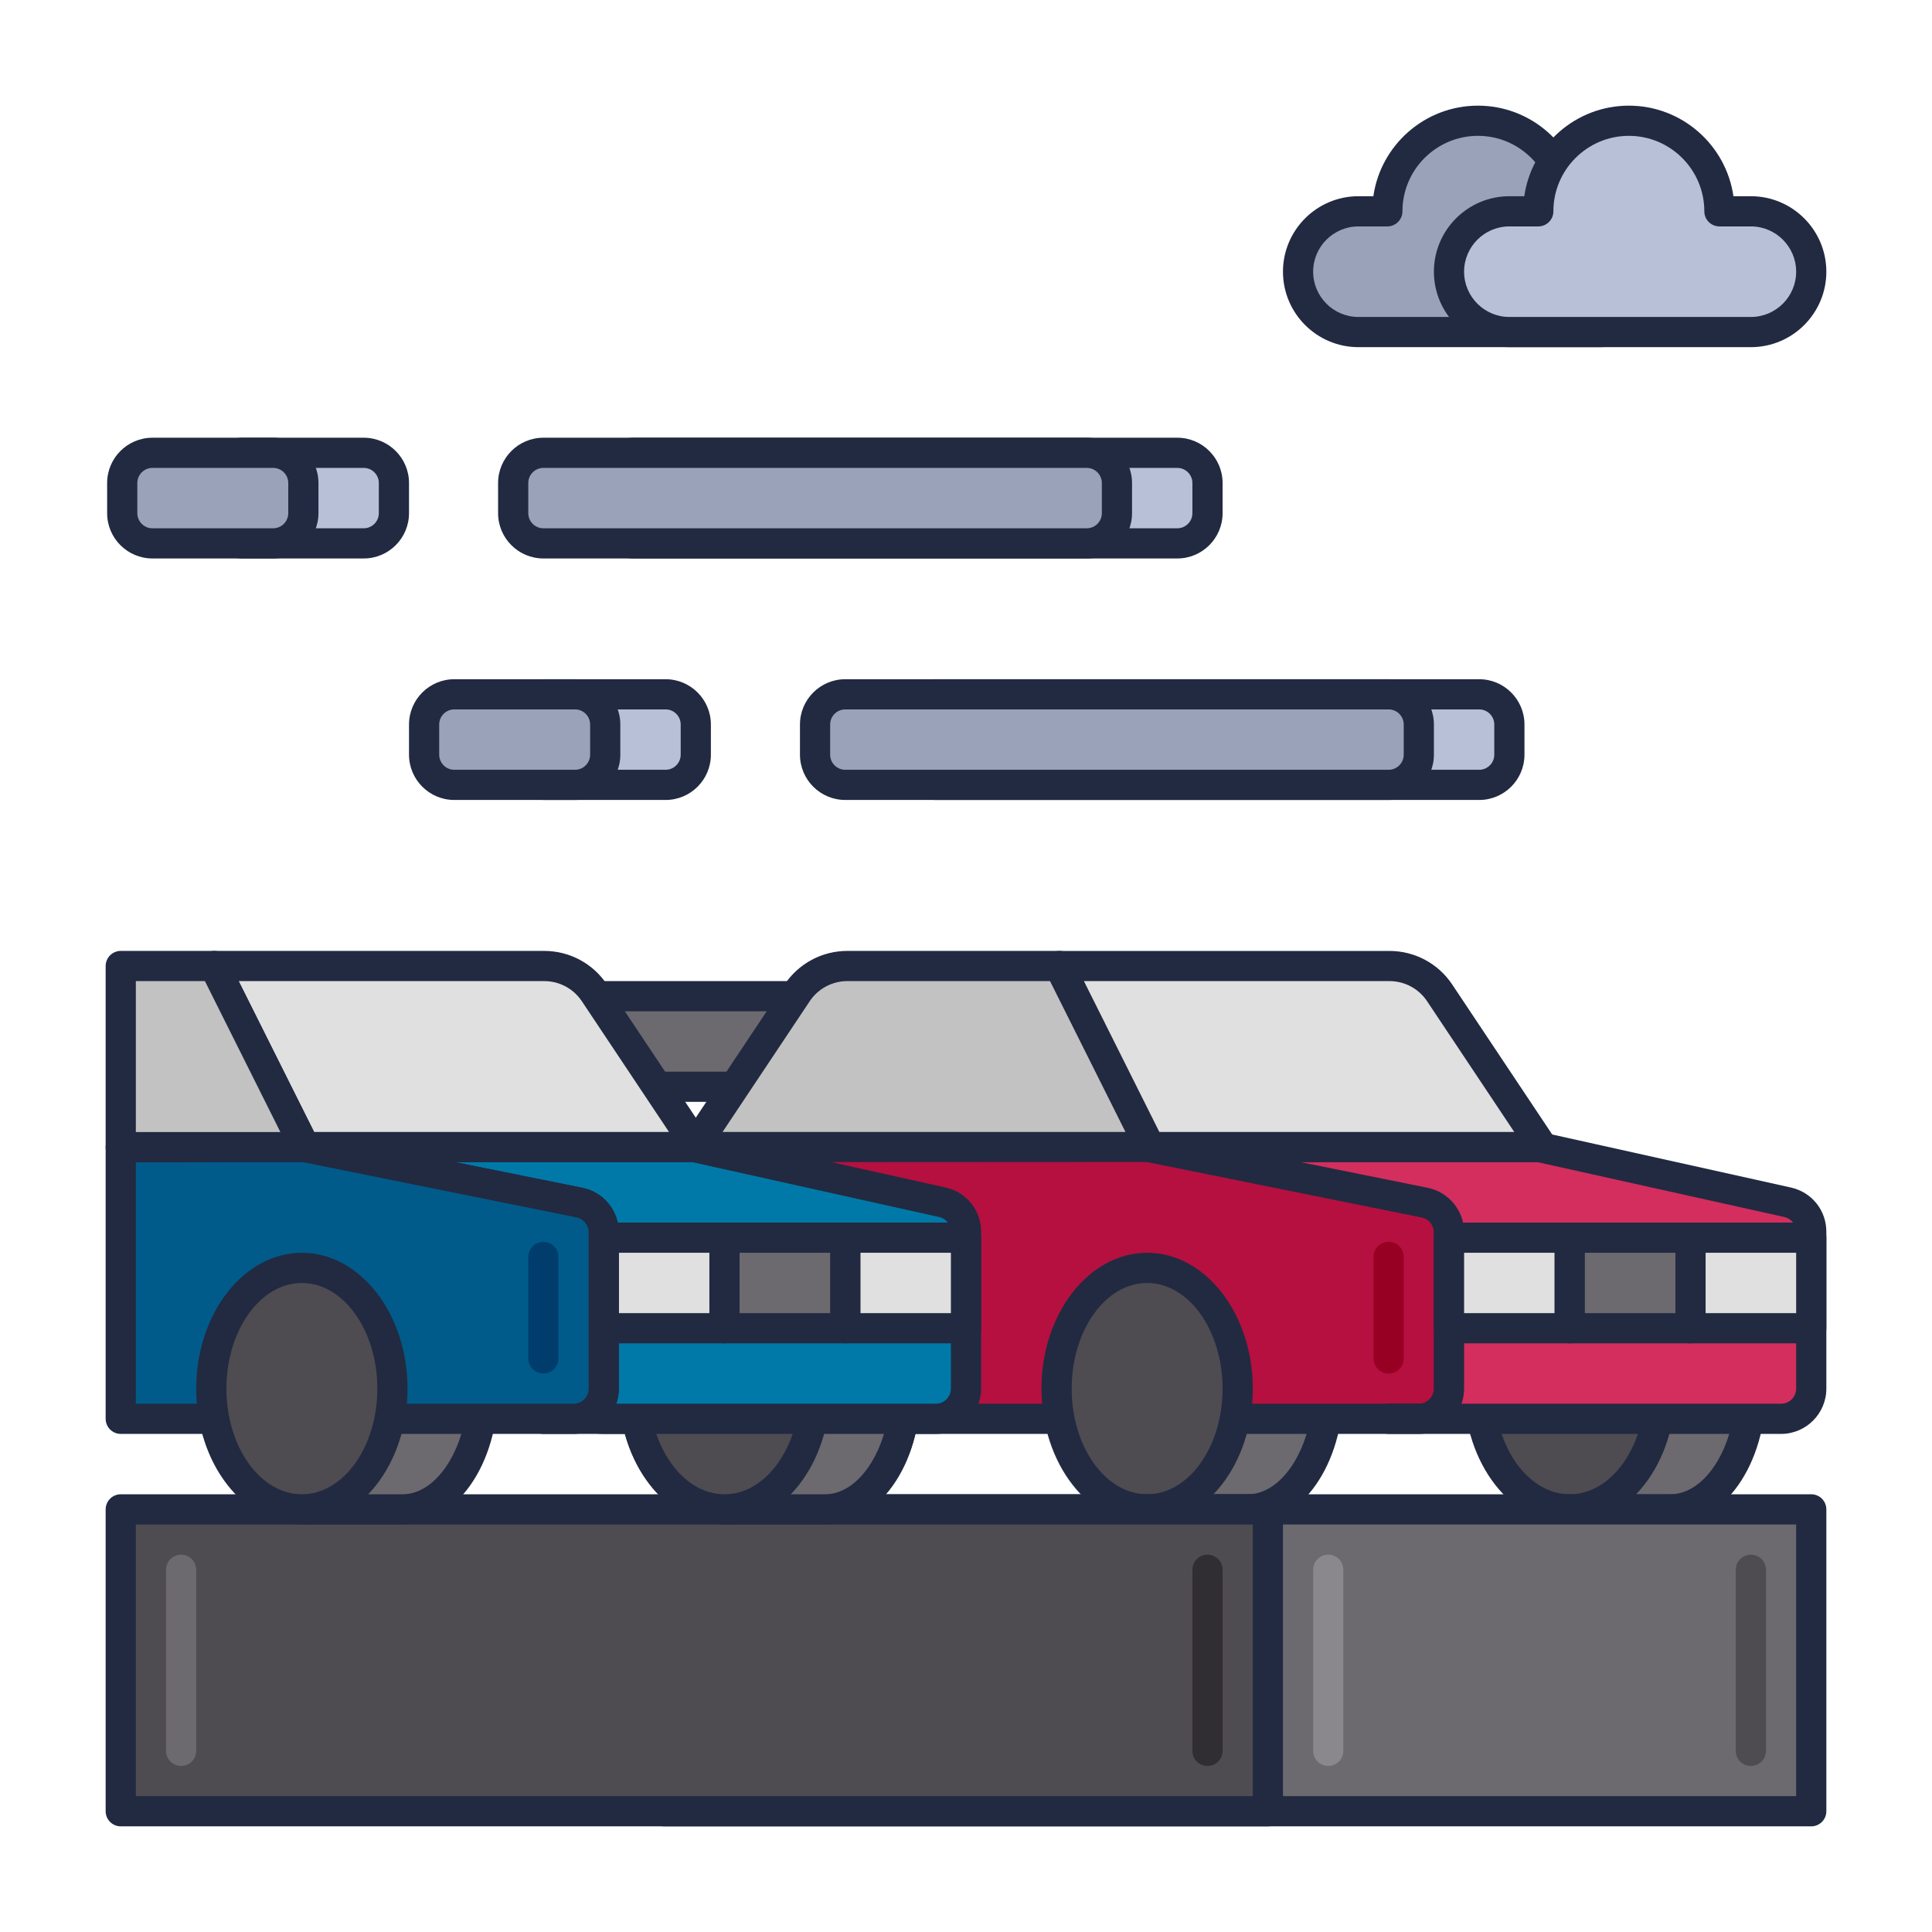 <svg id="Icon_Set" enable-background="new 0 0 64 64" height="512" viewBox="0 0 64 64" width="512" xmlns="http://www.w3.org/2000/svg"><path d="m43 9c0 1.105.895 2 2 2h8c1.105 0 2-.895 2-2 0-1.105-.895-2-2-2h-1.042c0-1.657-1.343-3-3-3s-3 1.343-3 3h-.958c-1.105 0-2 .895-2 2z" fill="#99a2b9"/><path d="m53 11.5h-8c-1.378 0-2.5-1.121-2.5-2.5s1.122-2.5 2.5-2.5h.494c.243-1.694 1.704-3 3.464-3s3.221 1.306 3.464 3h.578c1.378 0 2.5 1.121 2.5 2.5s-1.122 2.5-2.5 2.5zm-8-4c-.827 0-1.5.673-1.5 1.5s.673 1.5 1.5 1.5h8c.827 0 1.5-.673 1.5-1.5s-.673-1.5-1.5-1.5h-1.042c-.276 0-.5-.224-.5-.5 0-1.379-1.122-2.5-2.5-2.5s-2.5 1.121-2.5 2.5c0 .276-.224.5-.5.5z" fill="#212a41"/><path d="m56.958 7c0-1.657-1.343-3-3-3s-3 1.343-3 3h-.958c-1.105 0-2 .895-2 2 0 1.105.895 2 2 2h8c1.105 0 2-.895 2-2 0-1.105-.895-2-2-2z" fill="#b7c0d7"/><path d="m58 11.5h-8c-1.378 0-2.5-1.121-2.5-2.5s1.122-2.5 2.5-2.5h.494c.243-1.694 1.704-3 3.464-3s3.221 1.306 3.464 3h.578c1.378 0 2.5 1.121 2.5 2.5s-1.122 2.5-2.5 2.5zm-8-4c-.827 0-1.5.673-1.5 1.5s.673 1.5 1.5 1.5h8c.827 0 1.5-.673 1.5-1.5s-.673-1.5-1.5-1.5h-1.042c-.276 0-.5-.224-.5-.5 0-1.379-1.122-2.5-2.5-2.5s-2.5 1.121-2.5 2.5c0 .276-.224.5-.5.5zm7.458-.5h.01z" fill="#212a41"/><path d="m28 36h-10l-1-3h10z" fill="#6c696f"/><path d="m28 36.5h-10c-.215 0-.406-.138-.474-.342l-1-3c-.051-.152-.025-.32.068-.45.094-.131.245-.208.406-.208h10c.215 0 .406.138.474.342l1 3c.051.152.025.32-.068.45-.094.131-.245.208-.406.208zm-9.64-1h8.946l-.667-2h-8.946z" fill="#212a41"/><path d="m55.333 42h-3.333v8h3.333c1.473 0 2.667-1.791 2.667-4s-1.194-4-2.667-4z" fill="#6c696f"/><path d="m55.333 50.5h-3.333c-.276 0-.5-.224-.5-.5v-8c0-.276.224-.5.5-.5h3.333c1.776 0 3.167 1.977 3.167 4.5s-1.391 4.5-3.167 4.5zm-2.833-1h2.833c1.175 0 2.167-1.603 2.167-3.5s-.992-3.5-2.167-3.5h-2.833z" fill="#212a41"/><ellipse cx="52" cy="46" fill="#4e4b51" rx="3" ry="4"/><path d="m52 50.5c-1.93 0-3.5-2.019-3.5-4.5s1.57-4.5 3.5-4.5 3.5 2.019 3.5 4.5-1.57 4.5-3.5 4.5zm0-8c-1.378 0-2.5 1.57-2.5 3.5s1.122 3.5 2.5 3.5 2.5-1.57 2.5-3.5-1.122-3.5-2.5-3.5z" fill="#212a41"/><path d="m41.333 42h-3.333v8h3.333c1.473 0 2.667-1.791 2.667-4s-1.194-4-2.667-4z" fill="#6c696f"/><path d="m41.333 50.5h-3.333c-.276 0-.5-.224-.5-.5v-8c0-.276.224-.5.5-.5h3.333c1.776 0 3.167 1.977 3.167 4.5s-1.391 4.5-3.167 4.5zm-2.833-1h2.833c1.175 0 2.167-1.603 2.167-3.5s-.992-3.5-2.167-3.5h-2.833z" fill="#212a41"/><path d="m27.333 42h-3.333v8h3.333c1.473 0 2.667-1.791 2.667-4s-1.194-4-2.667-4z" fill="#6c696f"/><path d="m27.333 50.5h-3.333c-.276 0-.5-.224-.5-.5v-8c0-.276.224-.5.5-.5h3.333c1.776 0 3.167 1.977 3.167 4.5s-1.391 4.5-3.167 4.5zm-2.833-1h2.833c1.175 0 2.167-1.603 2.167-3.5s-.992-3.5-2.167-3.5h-2.833z" fill="#212a41"/><path d="m23 38h15.097l-3-6h-7.027c-.669 0-1.293.334-1.664.891z" fill="#c2c2c2"/><path d="m38.097 38.5h-15.097c-.185 0-.354-.102-.441-.264-.087-.163-.078-.36.025-.514l3.406-5.109c.465-.697 1.242-1.113 2.08-1.113h7.027c.189 0 .362.107.447.276l3 6c.078.155.069.339-.022.486s-.251.238-.425.238zm-14.163-1h13.354l-2.5-5h-6.718c-.502 0-.969.25-1.248.668z" fill="#212a41"/><path d="m47.198 39.838-9.101-1.838h-18.097c-1.105 0-2 .895-2 2v5c0 1.105.895 2 2 2h27c.552 0 1-.448 1-1v-5.182c0-.476-.335-.886-.802-.98z" fill="#b51040"/><path d="m47 47.5h-27c-1.378 0-2.5-1.121-2.5-2.5v-5c0-1.379 1.122-2.5 2.5-2.5h18.097l9.2 1.848c.697.142 1.202.76 1.202 1.471v5.181c.001.827-.672 1.5-1.499 1.5zm-9.002-9.01-17.998.01c-.827 0-1.5.673-1.5 1.5v5c0 .827.673 1.5 1.5 1.5h27c.276 0 .5-.225.5-.5v-5.182c0-.236-.168-.443-.401-.49z" fill="#212a41"/><path d="m46 45.5c-.276 0-.5-.224-.5-.5v-3.363c0-.276.224-.5.5-.5s.5.224.5.5v3.363c0 .276-.224.5-.5.5z" fill="#970022"/><path d="m51.097 38h-13l-3-6h10.93c.669 0 1.293.334 1.664.891z" fill="#e0e0e0"/><path d="m51.097 38.5h-13c-.189 0-.362-.107-.447-.276l-3-6c-.078-.155-.069-.339.022-.486s.252-.237.425-.237h10.93c.838 0 1.616.416 2.08 1.113l3.406 5.109c.102.153.112.351.025.514-.087.161-.256.263-.441.263zm-12.691-1h11.757l-2.888-4.332c-.278-.418-.745-.668-1.248-.668h-10.121z" fill="#212a41"/><path d="m38.097 38 9.101 1.838c.467.094.802.504.802.98v5.182c0 .552-.448 1-1 1h-1 13c.552 0 1-.448 1-1v-5.198c0-.469-.326-.875-.783-.976l-8.217-1.826z" fill="#d32e5e"/><path d="m59 47.5h-13c-.276 0-.5-.224-.5-.5s.224-.5.5-.5h1c.276 0 .5-.225.5-.5v-5.182c0-.237-.169-.443-.401-.49l-9.101-1.838c-.251-.051-.424-.284-.398-.54s.241-.45.498-.45h12.902c.037 0 .073.004.108.012l8.217 1.826c.692.153 1.175.756 1.175 1.464v5.198c0 .827-.673 1.5-1.5 1.5zm-10.585-1h10.585c.276 0 .5-.225.5-.5v-5.198c0-.235-.161-.437-.392-.487l-8.163-1.815h-7.846l4.198.848c.697.142 1.203.76 1.203 1.471v5.181c0 .175-.03.344-.085.5z" fill="#212a41"/><path d="m48 41h4v3h-4z" fill="#e0e0e0"/><path d="m52 44.5h-4c-.276 0-.5-.224-.5-.5v-3c0-.276.224-.5.5-.5h4c.276 0 .5.224.5.5v3c0 .276-.224.5-.5.5zm-3.5-1h3v-2h-3z" fill="#212a41"/><path d="m56 41h4v3h-4z" fill="#e0e0e0"/><path d="m60 44.5h-4c-.276 0-.5-.224-.5-.5v-3c0-.276.224-.5.5-.5h4c.276 0 .5.224.5.5v3c0 .276-.224.5-.5.5zm-3.5-1h3v-2h-3z" fill="#212a41"/><path d="m52 41h4v3h-4z" fill="#6c696f"/><path d="m56 44.5h-4c-.276 0-.5-.224-.5-.5v-3c0-.276.224-.5.5-.5h4c.276 0 .5.224.5.5v3c0 .276-.224.5-.5.5zm-3.5-1h3v-2h-3z" fill="#212a41"/><ellipse cx="24" cy="46" fill="#4e4b51" rx="3" ry="4"/><path d="m24 50.5c-1.93 0-3.5-2.019-3.5-4.5s1.57-4.5 3.5-4.5 3.5 2.019 3.5 4.5-1.57 4.5-3.5 4.5zm0-8c-1.378 0-2.5 1.57-2.5 3.5s1.122 3.5 2.5 3.5 2.5-1.57 2.5-3.5-1.122-3.5-2.5-3.5z" fill="#212a41"/><ellipse cx="38" cy="46" fill="#4e4b51" rx="3" ry="4"/><path d="m38 50.5c-1.93 0-3.5-2.019-3.5-4.5s1.57-4.5 3.5-4.5 3.5 2.019 3.5 4.5-1.57 4.5-3.5 4.5zm0-8c-1.378 0-2.5 1.57-2.5 3.5s1.122 3.5 2.5 3.5 2.5-1.57 2.5-3.5-1.122-3.5-2.5-3.5z" fill="#212a41"/><path d="m20 38.5c-.276 0-.5-.224-.5-.5v-2c0-.276.224-.5.5-.5s.5.224.5.5v2c0 .276-.224.5-.5.5z" fill="#212a41"/><path d="m22 50h38v10h-38z" fill="#6c696f"/><path d="m60 60.5h-38c-.276 0-.5-.224-.5-.5v-10c0-.276.224-.5.5-.5h38c.276 0 .5.224.5.5v10c0 .276-.224.5-.5.5zm-37.5-1h37v-9h-37z" fill="#212a41"/><path d="m58 58.5c-.276 0-.5-.224-.5-.5v-6c0-.276.224-.5.5-.5s.5.224.5.5v6c0 .276-.224.5-.5.5z" fill="#4e4b51"/><path d="m44 58.5c-.276 0-.5-.224-.5-.5v-6c0-.276.224-.5.5-.5s.5.224.5.5v6c0 .276-.224.5-.5.5z" fill="#8a878d"/><path d="m4 50h38v10h-38z" fill="#4e4b51"/><path d="m42 60.5h-38c-.276 0-.5-.224-.5-.5v-10c0-.276.224-.5.5-.5h38c.276 0 .5.224.5.5v10c0 .276-.224.5-.5.5zm-37.5-1h37v-9h-37z" fill="#212a41"/><path d="m40 58.5c-.276 0-.5-.224-.5-.5v-6c0-.276.224-.5.5-.5s.5.224.5.5v6c0 .276-.224.5-.5.5z" fill="#302d33"/><path d="m6 58.5c-.276 0-.5-.224-.5-.5v-6c0-.276.224-.5.5-.5s.5.224.5.5v6c0 .276-.224.5-.5.5z" fill="#6c696f"/><path d="m27.333 42h-3.333v8h3.333c1.473 0 2.667-1.791 2.667-4s-1.194-4-2.667-4z" fill="#6c696f"/><path d="m27.333 50.5h-3.333c-.276 0-.5-.224-.5-.5v-8c0-.276.224-.5.5-.5h3.333c1.776 0 3.167 1.977 3.167 4.5s-1.391 4.5-3.167 4.5zm-2.833-1h2.833c1.175 0 2.167-1.603 2.167-3.5s-.992-3.5-2.167-3.5h-2.833z" fill="#212a41"/><ellipse cx="24" cy="46" fill="#4e4b51" rx="3" ry="4"/><path d="m24 50.5c-1.93 0-3.5-2.019-3.5-4.5s1.57-4.5 3.5-4.5 3.5 2.019 3.5 4.5-1.57 4.5-3.5 4.5zm0-8c-1.378 0-2.5 1.57-2.5 3.5s1.122 3.5 2.5 3.5 2.5-1.57 2.5-3.5-1.122-3.5-2.5-3.5z" fill="#212a41"/><path d="m13.333 42h-3.333v8h3.333c1.473 0 2.667-1.791 2.667-4s-1.194-4-2.667-4z" fill="#6c696f"/><path d="m13.333 50.5h-3.333c-.276 0-.5-.224-.5-.5v-8c0-.276.224-.5.5-.5h3.333c1.776 0 3.167 1.977 3.167 4.5s-1.391 4.5-3.167 4.5zm-2.833-1h2.833c1.175 0 2.167-1.603 2.167-3.5s-.992-3.5-2.167-3.5h-2.833z" fill="#212a41"/><path d="m18 45.5c-.276 0-.5-.224-.5-.5v-3.363c0-.276.224-.5.5-.5s.5.224.5.5v3.363c0 .276-.224.5-.5.5z" fill="#003d6c"/><path d="m23.097 38h-13l-3-6h10.93c.669 0 1.293.334 1.664.891z" fill="#e0e0e0"/><path d="m23.097 38.5h-13c-.189 0-.362-.107-.447-.276l-3-6c-.078-.155-.069-.339.022-.486s.252-.238.425-.238h10.93c.838 0 1.616.416 2.08 1.113l3.406 5.109c.102.153.112.351.025.514-.087.162-.256.264-.441.264zm-12.691-1h11.757l-2.888-4.332c-.278-.418-.745-.668-1.248-.668h-10.121z" fill="#212a41"/><path d="m10.097 38 9.101 1.838c.467.094.802.504.802.98v5.182c0 .552-.448 1-1 1h-1 13c.552 0 1-.448 1-1v-5.198c0-.469-.326-.875-.783-.976l-8.217-1.826z" fill="#0079a8"/><path d="m31 47.5h-13c-.276 0-.5-.224-.5-.5s.224-.5.5-.5h1c.276 0 .5-.225.5-.5v-5.182c0-.237-.169-.443-.401-.49l-9.101-1.838c-.251-.051-.424-.284-.398-.54s.241-.45.498-.45h12.902c.037 0 .073.004.108.012l8.217 1.826c.692.153 1.175.756 1.175 1.464v5.198c0 .827-.673 1.5-1.5 1.5zm-10.585-1h10.585c.276 0 .5-.225.5-.5v-5.198c0-.235-.161-.437-.392-.487l-8.163-1.815h-7.846l4.198.848c.697.142 1.203.76 1.203 1.471v5.181c0 .175-.03.344-.085.5z" fill="#212a41"/><path d="m20 41h4v3h-4z" fill="#e0e0e0"/><path d="m24 44.5h-4c-.276 0-.5-.224-.5-.5v-3c0-.276.224-.5.5-.5h4c.276 0 .5.224.5.5v3c0 .276-.224.5-.5.5zm-3.5-1h3v-2h-3z" fill="#212a41"/><path d="m28 41h4v3h-4z" fill="#e0e0e0"/><path d="m32 44.5h-4c-.276 0-.5-.224-.5-.5v-3c0-.276.224-.5.5-.5h4c.276 0 .5.224.5.5v3c0 .276-.224.5-.5.5zm-3.5-1h3v-2h-3z" fill="#212a41"/><path d="m24 41h4v3h-4z" fill="#6c696f"/><path d="m28 44.5h-4c-.276 0-.5-.224-.5-.5v-3c0-.276.224-.5.5-.5h4c.276 0 .5.224.5.5v3c0 .276-.224.5-.5.5zm-3.5-1h3v-2h-3z" fill="#212a41"/><path d="m19.198 39.838-9.101-1.838h-6.097v9h15c.552 0 1-.448 1-1v-5.182c0-.476-.335-.886-.802-.98z" fill="#005b8a"/><path d="m19 47.5h-15c-.276 0-.5-.224-.5-.5v-9c0-.276.224-.5.5-.5h6.097l9.2 1.848c.697.142 1.202.76 1.202 1.471v5.181c.001.827-.672 1.5-1.499 1.5zm-14.5-1h14.5c.276 0 .5-.225.5-.5v-5.182c0-.236-.168-.443-.401-.49l-9.101-1.838-5.498.009z" fill="#212a41"/><path d="m4 38h6.097l-3-6h-3.097z" fill="#c2c2c2"/><path d="m10.097 38.5h-6.097c-.276 0-.5-.224-.5-.5v-6c0-.276.224-.5.5-.5h3.097c.189 0 .362.107.447.276l3 6c.078.155.069.339-.022.486s-.251.238-.425.238zm-5.597-1h4.788l-2.5-5h-2.288z" fill="#212a41"/><ellipse cx="10" cy="46" fill="#4e4b51" rx="3" ry="4"/><path d="m10 50.5c-1.93 0-3.5-2.019-3.5-4.5s1.57-4.5 3.5-4.5 3.5 2.019 3.5 4.5-1.57 4.5-3.5 4.5zm0-8c-1.378 0-2.5 1.57-2.5 3.5s1.122 3.5 2.5 3.5 2.5-1.57 2.5-3.5-1.122-3.5-2.5-3.5z" fill="#212a41"/><path d="m8.049 15h4c.552 0 1 .448 1 1v1c0 .552-.448 1-1 1h-4c-.552 0-1-.448-1-1v-1c0-.552.447-1 1-1z" fill="#b7c0d7"/><path d="m12.049 18.5h-4c-.827 0-1.5-.673-1.5-1.5v-1c0-.827.673-1.5 1.5-1.5h4c.827 0 1.5.673 1.5 1.5v1c0 .827-.673 1.5-1.5 1.5zm-4-3c-.276 0-.5.225-.5.5v1c0 .275.224.5.5.5h4c.276 0 .5-.225.5-.5v-1c0-.275-.224-.5-.5-.5z" fill="#212a41"/><path d="m5.049 15h4c.552 0 1 .448 1 1v1c0 .552-.448 1-1 1h-4c-.552 0-1-.448-1-1v-1c0-.552.447-1 1-1z" fill="#99a2b9"/><path d="m9.049 18.5h-4c-.827 0-1.5-.673-1.5-1.5v-1c0-.827.673-1.5 1.5-1.5h4c.827 0 1.5.673 1.5 1.5v1c0 .827-.673 1.5-1.5 1.5zm-4-3c-.276 0-.5.225-.5.5v1c0 .275.224.5.5.5h4c.276 0 .5-.225.5-.5v-1c0-.275-.224-.5-.5-.5z" fill="#212a41"/><path d="m21 15h18c.552 0 1 .448 1 1v1c0 .552-.448 1-1 1h-18c-.552 0-1-.448-1-1v-1c0-.552.448-1 1-1z" fill="#b7c0d7"/><path d="m39 18.5h-18c-.827 0-1.5-.673-1.5-1.5v-1c0-.827.673-1.5 1.5-1.5h18c.827 0 1.5.673 1.5 1.5v1c0 .827-.673 1.5-1.5 1.5zm-18-3c-.276 0-.5.225-.5.5v1c0 .275.224.5.5.5h18c.276 0 .5-.225.5-.5v-1c0-.275-.224-.5-.5-.5z" fill="#212a41"/><path d="m18 15h18c.552 0 1 .448 1 1v1c0 .552-.448 1-1 1h-18c-.552 0-1-.448-1-1v-1c0-.552.448-1 1-1z" fill="#99a2b9"/><path d="m36 18.5h-18c-.827 0-1.5-.673-1.5-1.5v-1c0-.827.673-1.5 1.5-1.5h18c.827 0 1.5.673 1.5 1.5v1c0 .827-.673 1.5-1.5 1.5zm-18-3c-.276 0-.5.225-.5.5v1c0 .275.224.5.5.5h18c.276 0 .5-.225.5-.5v-1c0-.275-.224-.5-.5-.5z" fill="#212a41"/><path d="m18.049 23h4c.552 0 1 .448 1 1v1c0 .552-.448 1-1 1h-4c-.552 0-1-.448-1-1v-1c0-.552.447-1 1-1z" fill="#b7c0d7"/><path d="m22.049 26.5h-4c-.827 0-1.5-.673-1.5-1.5v-1c0-.827.673-1.5 1.5-1.5h4c.827 0 1.5.673 1.5 1.5v1c0 .827-.673 1.5-1.5 1.5zm-4-3c-.276 0-.5.225-.5.5v1c0 .275.224.5.5.5h4c.276 0 .5-.225.5-.5v-1c0-.275-.224-.5-.5-.5z" fill="#212a41"/><path d="m15.049 23h4c.552 0 1 .448 1 1v1c0 .552-.448 1-1 1h-4c-.552 0-1-.448-1-1v-1c0-.552.447-1 1-1z" fill="#99a2b9"/><path d="m19.049 26.5h-4c-.827 0-1.5-.673-1.5-1.5v-1c0-.827.673-1.5 1.5-1.5h4c.827 0 1.5.673 1.5 1.5v1c0 .827-.673 1.5-1.5 1.5zm-4-3c-.276 0-.5.225-.5.5v1c0 .275.224.5.5.5h4c.276 0 .5-.225.5-.5v-1c0-.275-.224-.5-.5-.5z" fill="#212a41"/><path d="m31 23h18c.552 0 1 .448 1 1v1c0 .552-.448 1-1 1h-18c-.552 0-1-.448-1-1v-1c0-.552.448-1 1-1z" fill="#b7c0d7"/><path d="m49 26.5h-18c-.827 0-1.5-.673-1.5-1.5v-1c0-.827.673-1.5 1.5-1.5h18c.827 0 1.5.673 1.5 1.5v1c0 .827-.673 1.5-1.5 1.5zm-18-3c-.276 0-.5.225-.5.5v1c0 .275.224.5.5.5h18c.276 0 .5-.225.5-.5v-1c0-.275-.224-.5-.5-.5z" fill="#212a41"/><path d="m28 23h18c.552 0 1 .448 1 1v1c0 .552-.448 1-1 1h-18c-.552 0-1-.448-1-1v-1c0-.552.448-1 1-1z" fill="#99a2b9"/><path d="m46 26.5h-18c-.827 0-1.5-.673-1.5-1.5v-1c0-.827.673-1.5 1.5-1.5h18c.827 0 1.5.673 1.5 1.5v1c0 .827-.673 1.5-1.5 1.5zm-18-3c-.276 0-.5.225-.5.5v1c0 .275.224.5.5.5h18c.276 0 .5-.225.5-.5v-1c0-.275-.224-.5-.5-.5z" fill="#212a41"/><path d="m18 45.5c-.276 0-.5-.224-.5-.5v-3.363c0-.276.224-.5.5-.5s.5.224.5.5v3.363c0 .276-.224.5-.5.5z" fill="#003d6c"/></svg>